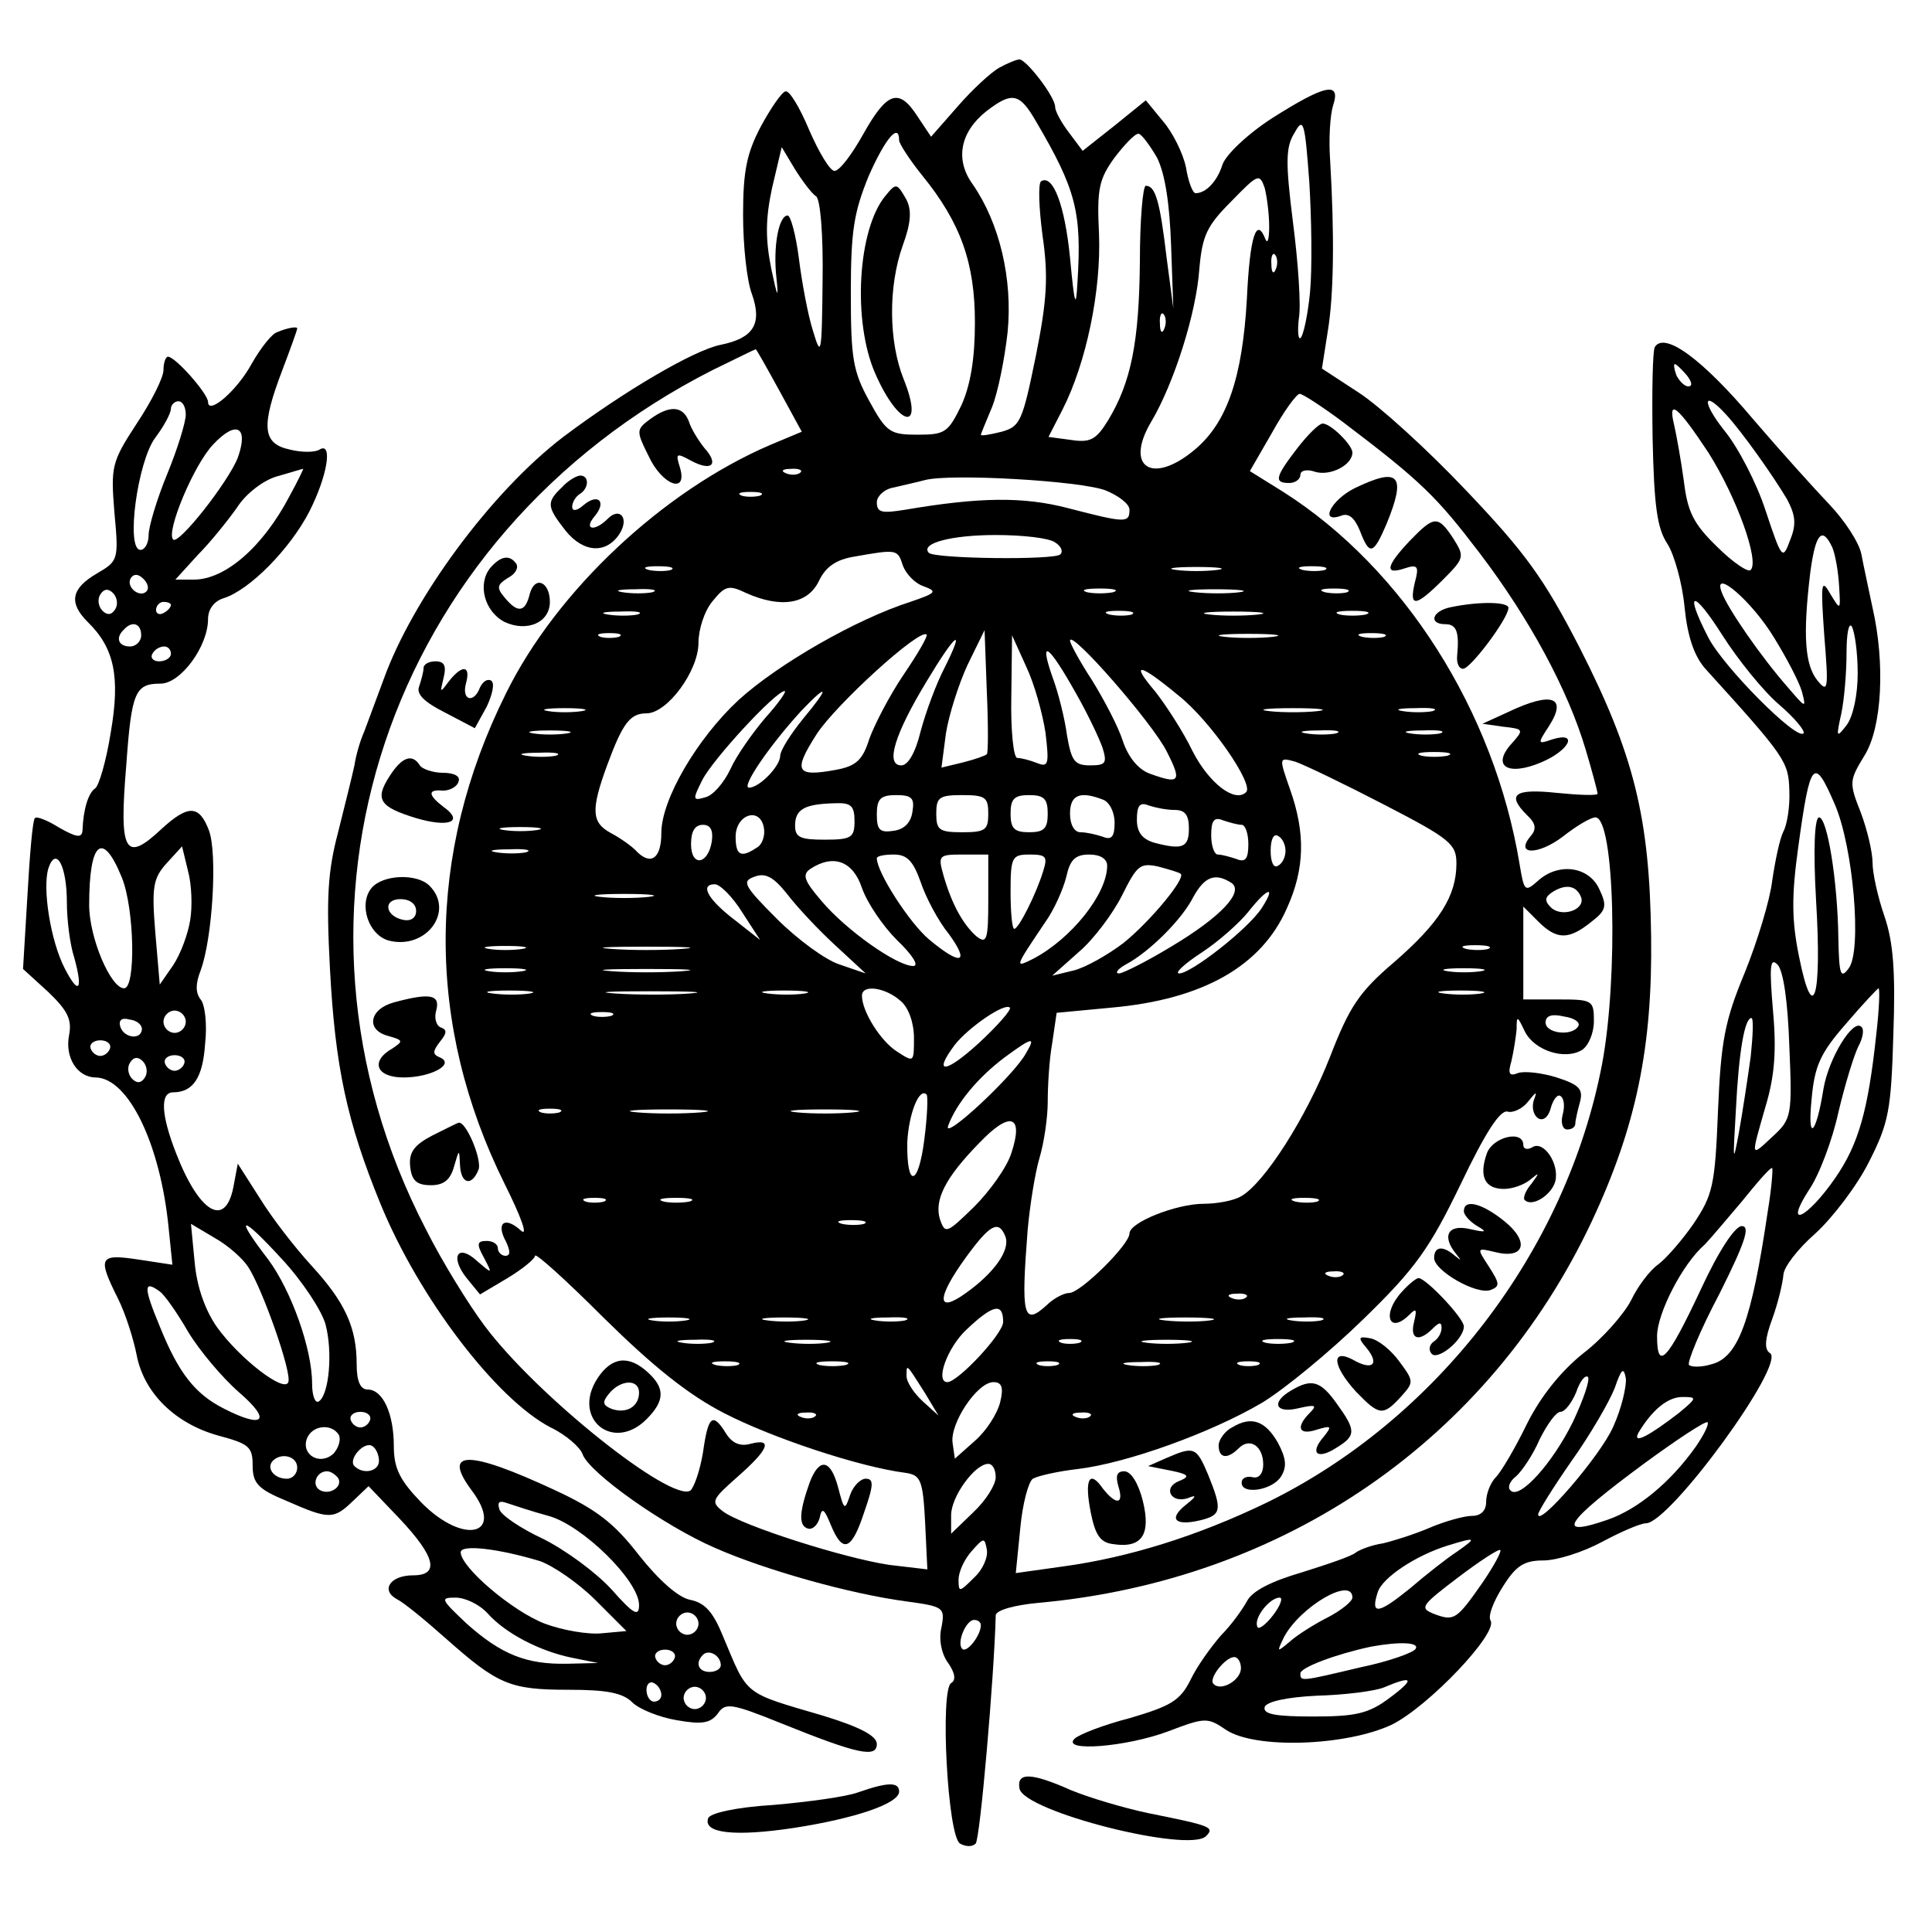 <?xml version="1.0" standalone="no"?>
<!DOCTYPE svg PUBLIC "-//W3C//DTD SVG 20010904//EN"
 "http://www.w3.org/TR/2001/REC-SVG-20010904/DTD/svg10.dtd">
<svg version="1.0" xmlns="http://www.w3.org/2000/svg"
 width="260pt" height="260pt" viewBox="0 0 260 260"
 preserveAspectRatio="xMidYMid meet">
<g transform="translate(0,260) scale(0.1,-0.1)"
fill="#000000" stroke="none">
<path d="M1345 2509 c-11 -6 -36 -29 -56 -52 l-36 -41 -18 27 c-25 39 -41 34
-73 -23 -15 -27 -32 -50 -39 -50 -6 0 -21 25 -34 55 -13 31 -27 54 -32 52 -5
-1 -20 -23 -33 -47 -19 -36 -24 -60 -24 -119 0 -41 5 -89 12 -107 14 -40 2
-59 -42 -68 -36 -7 -131 -63 -212 -124 -97 -74 -203 -218 -242 -327 -10 -27
-22 -59 -26 -70 -5 -11 -11 -31 -13 -45 -3 -14 -13 -54 -22 -90 -14 -53 -16
-88 -11 -183 7 -133 23 -207 68 -317 52 -127 156 -263 229 -301 21 -10 40 -27
43 -36 9 -25 109 -96 178 -126 68 -30 182 -62 257 -72 51 -7 53 -8 48 -35 -4
-16 0 -36 9 -48 9 -13 11 -23 4 -27 -15 -9 -5 -206 12 -216 7 -4 16 -5 21 0 6
6 25 226 27 307 0 7 25 14 58 17 331 30 606 220 744 513 60 128 82 235 80 384
-2 160 -23 245 -97 390 -47 91 -72 126 -152 210 -52 55 -117 114 -145 132
l-49 32 8 51 c8 49 9 129 3 230 -2 28 0 60 4 73 11 33 -11 28 -82 -17 -34 -22
-63 -50 -67 -63 -7 -22 -22 -38 -36 -38 -4 0 -10 16 -13 35 -4 19 -18 47 -31
62 l-23 28 -42 -34 -43 -34 -18 24 c-10 13 -19 29 -19 35 0 14 -39 64 -48 64
-4 0 -16 -5 -27 -11z m49 -72 c54 -92 62 -122 56 -217 -2 -37 -4 -31 -10 33
-7 71 -23 113 -39 103 -4 -3 -3 -35 2 -73 8 -55 6 -87 -9 -162 -18 -88 -21
-95 -46 -102 -16 -4 -28 -6 -28 -4 0 1 7 18 15 37 8 20 17 65 21 101 7 72 -11
147 -47 199 -24 33 -17 70 18 98 35 27 45 25 67 -13z m369 -230 c-3 -31 -9
-59 -13 -62 -3 -2 -4 10 -2 27 3 17 -1 75 -8 129 -10 80 -10 101 2 120 12 22
14 16 20 -66 3 -49 4 -116 1 -148z m-553 204 c0 -4 14 -26 31 -47 52 -64 71
-118 71 -198 0 -49 -6 -84 -18 -111 -18 -37 -22 -40 -59 -40 -37 0 -42 3 -65
45 -22 40 -25 57 -25 145 0 84 4 109 24 158 22 50 41 73 41 48z m347 -23 c11
-22 17 -62 19 -118 l3 -85 -9 68 c-9 76 -15 97 -28 97 -4 0 -8 -46 -8 -102 -1
-109 -12 -163 -43 -214 -16 -26 -24 -30 -50 -26 l-30 4 19 37 c32 63 52 160
49 236 -3 61 0 74 21 103 13 17 27 32 32 32 4 0 15 -15 25 -32z m-459 -52 c6
-3 10 -52 9 -114 -1 -100 -2 -104 -13 -67 -7 22 -15 66 -19 98 -4 31 -11 57
-15 57 -12 0 -20 -42 -15 -85 3 -29 1 -25 -7 13 -8 40 -8 67 1 109 l13 55 18
-30 c10 -16 23 -33 28 -36z m610 -41 c0 -16 -2 -24 -5 -17 -12 31 -21 5 -25
-80 -6 -107 -27 -167 -70 -203 -57 -48 -95 -24 -59 37 31 52 61 147 65 206 4
45 10 58 43 91 36 37 38 38 45 18 3 -12 6 -35 6 -52z m9 -57 c-3 -8 -6 -5 -6
6 -1 11 2 17 5 13 3 -3 4 -12 1 -19z m-150 -80 c-3 -8 -6 -5 -6 6 -1 11 2 17
5 13 3 -3 4 -12 1 -19z m-518 -84 l30 -55 -43 -18 c-144 -62 -287 -196 -355
-334 -108 -217 -108 -446 -2 -660 23 -46 32 -72 22 -63 -22 20 -34 10 -20 -15
6 -13 6 -19 -1 -19 -5 0 -10 5 -10 10 0 6 -7 10 -15 10 -13 0 -14 -4 -4 -22
12 -23 12 -23 -9 -5 -26 24 -37 6 -14 -23 l18 -22 37 22 c20 12 37 26 37 30 0
5 42 -33 93 -84 65 -64 113 -103 162 -128 64 -33 181 -72 243 -80 21 -3 24 -9
27 -67 l3 -63 -51 6 c-61 9 -199 53 -224 72 -17 13 -15 16 20 47 41 36 48 52
17 44 -14 -4 -25 1 -33 14 -18 29 -24 24 -31 -26 -4 -24 -12 -47 -17 -51 -26
-16 -207 128 -277 222 -21 28 -57 86 -79 130 -222 428 -53 933 386 1156 31 15
57 28 58 28 1 0 15 -25 32 -56z m757 -41 c107 -81 127 -101 185 -177 67 -88
119 -184 143 -265 9 -30 16 -57 16 -59 0 -3 -25 -2 -55 1 -57 6 -68 -2 -40
-30 12 -11 13 -19 5 -28 -22 -26 10 -26 43 -1 19 15 38 26 44 26 26 0 31 -215
9 -332 -48 -251 -222 -478 -451 -590 -93 -45 -186 -74 -274 -86 l-64 -9 6 60
c3 33 11 63 17 67 7 4 34 10 60 13 67 8 180 49 248 89 30 18 92 69 137 113 70
68 89 95 131 182 33 69 53 100 63 97 7 -2 20 4 27 13 12 15 13 15 8 2 -3 -10
0 -20 6 -24 7 -4 14 2 17 14 3 11 9 19 13 16 5 -3 6 -14 3 -25 -3 -11 0 -20 6
-20 6 0 11 3 11 8 0 4 3 17 6 28 5 18 0 24 -31 34 -19 6 -43 9 -52 6 -12 -5
-14 -1 -9 16 3 13 6 32 7 43 0 19 1 18 11 -3 13 -26 54 -39 77 -25 9 6 16 23
16 39 0 28 -2 29 -48 29 l-47 0 0 63 0 62 20 -20 c25 -25 41 -25 71 -1 21 16
22 22 11 45 -14 30 -55 36 -83 10 -17 -15 -18 -13 -24 23 -34 206 -156 398
-318 501 l-45 28 30 52 c16 29 33 52 37 52 4 0 30 -17 57 -37z m-729 -69 c-3
-3 -12 -4 -19 -1 -8 3 -5 6 6 6 11 1 17 -2 13 -5z m411 -24 c17 -7 32 -18 32
-26 0 -18 -5 -18 -82 2 -61 16 -120 15 -220 -2 -31 -5 -38 -4 -38 10 0 8 10
18 23 20 12 3 31 7 42 10 35 9 209 -1 243 -14z m-465 -7 c-7 -2 -19 -2 -25 0
-7 3 -2 5 12 5 14 0 19 -2 13 -5z m397 -63 c8 -5 11 -12 7 -16 -7 -8 -169 -6
-177 2 -12 13 31 24 90 24 36 0 72 -4 80 -10z m-205 -31 c4 -11 16 -24 28 -28
19 -7 17 -9 -18 -21 -72 -23 -177 -83 -231 -132 -56 -52 -104 -134 -104 -179
0 -33 -13 -44 -32 -26 -7 8 -23 19 -36 26 -26 14 -27 31 -5 91 21 57 31 70 53
70 28 0 70 57 70 95 0 18 8 43 19 56 17 21 22 22 45 11 47 -21 83 -15 98 16 9
19 23 29 48 33 57 10 58 10 65 -12z m-312 -6 c-7 -2 -21 -2 -30 0 -10 3 -4 5
12 5 17 0 24 -2 18 -5z m735 0 c-16 -2 -40 -2 -55 0 -16 2 -3 4 27 4 30 0 43
-2 28 -4z m145 0 c-7 -2 -21 -2 -30 0 -10 3 -4 5 12 5 17 0 24 -2 18 -5z
m-905 -30 c-10 -2 -28 -2 -40 0 -13 2 -5 4 17 4 22 1 32 -1 23 -4z m620 0
c-10 -2 -26 -2 -35 0 -10 3 -2 5 17 5 19 0 27 -2 18 -5z m170 0 c-15 -2 -42
-2 -60 0 -18 2 -6 4 27 4 33 0 48 -2 33 -4z m145 0 c-7 -2 -21 -2 -30 0 -10 3
-4 5 12 5 17 0 24 -2 18 -5z m-955 -30 c-10 -2 -28 -2 -40 0 -13 2 -5 4 17 4
22 1 32 -1 23 -4z m665 0 c-7 -2 -21 -2 -30 0 -10 3 -4 5 12 5 17 0 24 -2 18
-5z m170 0 c-18 -2 -48 -2 -65 0 -18 2 -4 4 32 4 36 0 50 -2 33 -4z m145 0
c-10 -2 -26 -2 -35 0 -10 3 -2 5 17 5 19 0 27 -2 18 -5z m-1005 -30 c-7 -2
-19 -2 -25 0 -7 3 -2 5 12 5 14 0 19 -2 13 -5z m383 -51 c-19 -28 -39 -67 -46
-86 -9 -29 -18 -37 -45 -42 -54 -10 -58 -2 -26 48 26 40 139 143 148 134 2 -2
-12 -26 -31 -54z m112 -107 c-2 -2 -16 -7 -32 -11 l-29 -7 6 46 c4 25 17 66
29 92 l23 47 3 -82 c2 -45 2 -84 0 -85z m385 158 c-18 -2 -48 -2 -65 0 -18 2
-4 4 32 4 36 0 50 -2 33 -4z m150 0 c-7 -2 -21 -2 -30 0 -10 3 -4 5 12 5 17 0
24 -2 18 -5z m-592 -42 c-11 -21 -25 -59 -32 -85 -7 -29 -17 -46 -26 -46 -22
0 -9 42 34 113 39 65 53 76 24 18z m136 -87 c5 -42 4 -47 -11 -41 -10 4 -22 7
-27 7 -5 0 -9 37 -8 83 l1 82 19 -42 c11 -23 22 -63 26 -89z m163 -25 c21 -41
18 -45 -23 -30 -16 6 -29 23 -36 44 -6 19 -25 55 -41 81 -17 26 -30 50 -30 54
1 15 111 -111 130 -149z m-122 78 c16 -28 32 -62 36 -74 6 -20 4 -23 -17 -23
-21 0 -25 6 -31 40 -3 23 -12 59 -20 80 -18 52 -5 43 32 -23z m138 -3 c43 -34
102 -120 91 -130 -15 -15 -50 12 -72 55 -13 27 -36 62 -50 80 -35 41 -22 39
31 -5z m-556 -30 c-17 -20 -39 -51 -47 -69 -9 -19 -24 -36 -34 -38 -17 -5 -17
-3 -4 23 14 28 99 120 111 120 3 0 -8 -16 -26 -36z m51 -1 c-17 -21 -31 -43
-31 -50 0 -14 -28 -43 -42 -43 -11 0 27 56 70 103 37 39 39 33 3 -10z m-298
10 c-13 -2 -33 -2 -45 0 -13 2 -3 4 22 4 25 0 35 -2 23 -4z m990 0 c-18 -2
-48 -2 -65 0 -18 2 -4 4 32 4 36 0 50 -2 33 -4z m155 0 c-10 -2 -28 -2 -40 0
-13 2 -5 4 17 4 22 1 32 -1 23 -4z m-1165 -30 c-13 -2 -33 -2 -45 0 -13 2 -3
4 22 4 25 0 35 -2 23 -4z m1035 0 c-10 -2 -28 -2 -40 0 -13 2 -5 4 17 4 22 1
32 -1 23 -4z m140 0 c-10 -2 -28 -2 -40 0 -13 2 -5 4 17 4 22 1 32 -1 23 -4z
m-1190 -30 c-10 -2 -28 -2 -40 0 -13 2 -5 4 17 4 22 1 32 -1 23 -4z m1200 0
c-10 -2 -26 -2 -35 0 -10 3 -2 5 17 5 19 0 27 -2 18 -5z m-85 -66 c89 -46 97
-53 97 -79 0 -44 -23 -80 -84 -133 -47 -40 -60 -60 -86 -127 -32 -82 -89 -171
-120 -188 -10 -6 -33 -10 -50 -10 -37 0 -100 -25 -100 -40 0 -15 -66 -80 -81
-80 -7 0 -21 -7 -31 -17 -31 -28 -34 -13 -25 102 3 33 10 77 16 97 6 20 11 54
11 75 0 21 2 57 6 79 l6 41 74 7 c123 11 202 56 236 134 24 53 25 101 4 160
-15 43 -15 43 7 37 12 -4 66 -30 120 -58z m-635 -9 c-2 -15 -11 -24 -25 -26
-19 -3 -23 1 -23 22 0 21 5 26 26 26 21 0 25 -4 22 -22z m102 -3 c0 -22 -4
-25 -35 -25 -31 0 -35 3 -35 25 0 22 4 25 35 25 31 0 35 -3 35 -25z m80 0 c0
-20 -5 -25 -25 -25 -20 0 -25 5 -25 25 0 20 5 25 25 25 20 0 25 -5 25 -25z
m74 19 c9 -3 16 -17 16 -31 0 -19 -4 -24 -16 -19 -9 3 -22 6 -30 6 -8 0 -14
10 -14 25 0 25 13 31 44 19z m-334 -29 c0 -22 -4 -25 -40 -25 -33 0 -40 3 -40
19 0 22 13 29 53 30 22 1 27 -3 27 -24z m431 15 c14 0 19 -7 19 -25 0 -26 -9
-29 -47 -19 -16 5 -23 14 -23 31 0 19 4 24 16 19 9 -3 24 -6 35 -6z m-563 -51
c-21 -14 -28 -10 -28 15 0 30 33 41 38 12 2 -10 -2 -23 -10 -27z m653 31 c5 0
9 -12 9 -26 0 -20 -4 -25 -16 -20 -9 3 -20 6 -25 6 -5 0 -9 12 -9 26 0 20 4
25 16 20 9 -3 20 -6 25 -6z m-948 -7 c-13 -2 -33 -2 -45 0 -13 2 -3 4 22 4 25
0 35 -2 23 -4z m235 -15 c-5 -32 -28 -35 -28 -4 0 17 5 26 16 26 10 0 14 -7
12 -22z m772 -13 c0 -8 -4 -17 -10 -20 -6 -4 -10 5 -10 20 0 15 4 24 10 20 6
-3 10 -12 10 -20z m-1022 -2 c-10 -2 -28 -2 -40 0 -13 2 -5 4 17 4 22 1 32 -1
23 -4z m531 -40 c7 -21 24 -53 38 -70 29 -40 16 -43 -27 -7 -26 22 -70 90 -70
109 0 3 10 5 23 5 18 0 26 -9 36 -37z m91 -24 c0 -54 -2 -60 -16 -49 -18 16
-33 43 -44 81 -8 28 -7 29 26 29 l34 0 0 -61z m74 39 c-9 -30 -33 -78 -39 -78
-3 0 -5 23 -5 50 0 47 2 50 26 50 22 0 24 -3 18 -22z m86 7 c0 -38 -48 -98
-99 -125 -26 -13 -26 -13 15 48 13 18 25 46 29 62 5 23 12 30 31 30 15 0 24
-6 24 -15z m-330 -30 c7 -20 28 -51 47 -70 22 -21 30 -35 22 -35 -22 0 -90 48
-123 87 -24 28 -27 36 -15 44 31 20 57 10 69 -26z m429 19 c7 -6 -41 -64 -77
-93 -21 -16 -51 -33 -67 -37 l-29 -7 36 32 c20 17 46 52 58 76 20 40 24 44 48
39 15 -4 29 -8 31 -10z m-464 -97 l40 -37 -35 12 c-19 6 -57 34 -84 61 -45 45
-48 51 -31 57 15 6 26 0 45 -24 13 -17 42 -48 65 -69z m532 85 c18 -12 -14
-46 -81 -86 -33 -20 -65 -36 -70 -36 -6 0 -2 6 9 12 32 17 76 61 91 91 15 27
29 33 51 19z m-658 -40 l24 -37 -33 26 c-37 28 -49 49 -28 49 7 0 24 -17 37
-38z m1129 20 c5 -17 -27 -27 -41 -13 -9 9 -8 14 3 21 18 11 32 8 38 -8z
m-1255 1 c-18 -2 -48 -2 -65 0 -18 2 -4 4 32 4 36 0 50 -2 33 -4z m825 -15
c-18 -28 -95 -88 -111 -88 -7 0 7 13 30 28 23 15 51 40 63 55 26 33 38 36 18
5z m-995 -55 c-13 -2 -33 -2 -45 0 -13 2 -3 4 22 4 25 0 35 -2 23 -4z m215 0
c-27 -2 -69 -2 -95 0 -27 2 -5 3 47 3 52 0 74 -1 48 -3z m1085 0 c-7 -2 -21
-2 -30 0 -10 3 -4 5 12 5 17 0 24 -2 18 -5z m-1300 -30 c-13 -2 -33 -2 -45 0
-13 2 -3 4 22 4 25 0 35 -2 23 -4z m215 0 c-27 -2 -69 -2 -95 0 -27 2 -5 3 47
3 52 0 74 -1 48 -3z m1075 0 c-13 -2 -33 -2 -45 0 -13 2 -3 4 22 4 25 0 35 -2
23 -4z m-1280 -30 c-13 -2 -35 -2 -50 0 -16 2 -5 4 22 4 28 0 40 -2 28 -4z
m215 0 c-26 -2 -71 -2 -100 0 -29 2 -8 3 47 3 55 0 79 -1 53 -3z m155 0 c-13
-2 -35 -2 -50 0 -16 2 -5 4 22 4 28 0 40 -2 28 -4z m129 -10 c11 -9 18 -30 18
-50 0 -33 0 -33 -23 -18 -22 14 -47 54 -47 75 0 16 32 11 52 -7z m781 10 c-13
-2 -35 -2 -50 0 -16 2 -5 4 22 4 28 0 40 -2 28 -4z m-676 -67 c-45 -41 -62
-42 -32 -2 18 23 67 57 74 50 3 -2 -16 -24 -42 -48z m-494 37 c-7 -2 -19 -2
-25 0 -7 3 -2 5 12 5 14 0 19 -2 13 -5z m1301 -14 c-8 -14 -44 -10 -44 5 0 9
8 12 25 8 14 -2 22 -8 19 -13z m-743 -36 c-16 -30 -113 -120 -105 -98 11 30
40 65 76 92 38 28 42 28 29 6z m-137 -116 c-8 -64 -24 -67 -23 -4 2 38 16 74
26 64 2 -2 1 -29 -3 -60z m-491 36 c-7 -2 -19 -2 -25 0 -7 3 -2 5 12 5 14 0
19 -2 13 -5z m190 0 c-24 -2 -62 -2 -85 0 -24 2 -5 4 42 4 47 0 66 -2 43 -4z
m205 0 c-21 -2 -55 -2 -75 0 -21 2 -4 4 37 4 41 0 58 -2 38 -4z m213 -55 c-6
-19 -29 -51 -50 -72 -37 -36 -39 -37 -46 -17 -8 26 7 56 53 103 42 44 60 37
43 -14z m-548 -65 c-7 -2 -19 -2 -25 0 -7 3 -2 5 12 5 14 0 19 -2 13 -5z m115
0 c-10 -2 -26 -2 -35 0 -10 3 -2 5 17 5 19 0 27 -2 18 -5z m845 0 c-7 -2 -21
-2 -30 0 -10 3 -4 5 12 5 17 0 24 -2 18 -5z m-610 -30 c-7 -2 -21 -2 -30 0
-10 3 -4 5 12 5 17 0 24 -2 18 -5z m190 -17 c7 -18 -15 -49 -53 -76 -40 -29
-40 -7 0 48 32 44 44 51 53 28z m454 -52 c-3 -3 -12 -4 -19 -1 -8 3 -5 6 6 6
11 1 17 -2 13 -5z m-130 -30 c-3 -3 -12 -4 -19 -1 -8 3 -5 6 6 6 11 1 17 -2
13 -5z m-327 -33 c0 -16 -61 -81 -75 -81 -17 0 0 47 26 71 36 34 49 36 49 10z
m-427 2 c-13 -2 -33 -2 -45 0 -13 2 -3 4 22 4 25 0 35 -2 23 -4z m160 0 c-13
-2 -35 -2 -50 0 -16 2 -5 4 22 4 28 0 40 -2 28 -4z m135 0 c-10 -2 -28 -2 -40
0 -13 2 -5 4 17 4 22 1 32 -1 23 -4z m410 0 c-15 -2 -42 -2 -60 0 -18 2 -6 4
27 4 33 0 48 -2 33 -4z m150 0 c-10 -2 -28 -2 -40 0 -13 2 -5 4 17 4 22 1 32
-1 23 -4z m-820 -30 c-10 -2 -28 -2 -40 0 -13 2 -5 4 17 4 22 1 32 -1 23 -4z
m155 0 c-13 -2 -35 -2 -50 0 -16 2 -5 4 22 4 28 0 40 -2 28 -4z m340 0 c-7 -2
-19 -2 -25 0 -7 3 -2 5 12 5 14 0 19 -2 13 -5z m145 0 c-16 -2 -40 -2 -55 0
-16 2 -3 4 27 4 30 0 43 -2 28 -4z m140 0 c-10 -2 -26 -2 -35 0 -10 3 -2 5 17
5 19 0 27 -2 18 -5z m-745 -30 c-7 -2 -21 -2 -30 0 -10 3 -4 5 12 5 17 0 24
-2 18 -5z m145 0 c-10 -2 -26 -2 -35 0 -10 3 -2 5 17 5 19 0 27 -2 18 -5z
m285 0 c-7 -2 -19 -2 -25 0 -7 3 -2 5 12 5 14 0 19 -2 13 -5z m135 0 c-10 -2
-28 -2 -40 0 -13 2 -5 4 17 4 22 1 32 -1 23 -4z m135 0 c-7 -2 -19 -2 -25 0
-7 3 -2 5 12 5 14 0 19 -2 13 -5z m-448 -38 l18 -30 -21 19 c-12 11 -22 26
-22 34 0 17 -1 18 25 -23z m101 -12 c-4 -16 -19 -39 -34 -52 l-27 -24 -3 21
c-4 26 33 82 55 82 11 0 14 -7 9 -27z m-249 -19 c-3 -3 -12 -4 -19 -1 -8 3 -5
6 6 6 11 1 17 -2 13 -5z m370 0 c-3 -3 -12 -4 -19 -1 -8 3 -5 6 6 6 11 1 17
-2 13 -5z m-127 -82 c0 -10 -13 -31 -30 -47 l-30 -29 0 25 c0 25 32 69 50 69
6 0 10 -8 10 -18z m-29 -135 c-20 -20 -21 -20 -21 -3 0 11 8 28 18 39 16 18
17 18 20 2 2 -10 -5 -27 -17 -38z m9 -64 c0 -14 -19 -38 -25 -32 -8 8 5 39 16
39 5 0 9 -3 9 -7z"/>
<path d="M1192 2337 c-38 -45 -45 -170 -14 -240 32 -73 67 -79 38 -7 -20 50
-21 124 -1 180 11 30 12 47 5 61 -13 23 -14 23 -28 6z"/>
<path d="M875 2036 c-19 -14 -19 -16 -2 -50 18 -39 53 -52 42 -15 -6 19 -5 20
15 9 28 -15 38 -5 18 17 -8 10 -18 26 -21 36 -8 21 -26 22 -52 3z"/>
<path d="M756 1944 c-21 -20 -20 -26 5 -58 24 -30 55 -32 73 -4 13 21 0 36
-16 20 -18 -18 -33 -15 -18 3 17 20 5 32 -15 15 -9 -8 -15 -8 -15 -2 0 6 5 14
10 17 13 8 13 25 1 25 -5 0 -17 -7 -25 -16z"/>
<path d="M660 1836 c-18 -22 -8 -59 19 -73 30 -14 61 -1 61 27 0 27 -20 36
-27 11 -6 -25 -16 -27 -34 -5 -11 13 -10 17 4 26 10 5 15 13 12 19 -9 13 -21
11 -35 -5z"/>
<path d="M570 1701 c0 -5 -3 -16 -6 -25 -4 -10 7 -21 35 -35 l40 -21 16 29 c8
17 11 32 6 35 -5 3 -11 -1 -15 -9 -8 -22 -25 -18 -19 5 7 25 -5 26 -23 3 -12
-16 -12 -16 -7 5 4 16 1 22 -11 22 -9 0 -16 -4 -16 -9z"/>
<path d="M524 1555 c-20 -31 -13 -41 36 -56 44 -13 65 -5 37 15 -21 16 -22 24
-1 22 9 0 19 5 21 12 3 7 -5 12 -21 12 -13 0 -28 5 -31 10 -10 16 -24 12 -41
-15z"/>
<path d="M500 1405 c-18 -22 -4 -64 24 -71 50 -12 88 40 54 74 -17 17 -63 15
-78 -3z m60 -31 c0 -9 -7 -14 -17 -12 -25 5 -28 28 -4 28 12 0 21 -6 21 -16z"/>
<path d="M530 1251 c-33 -9 -38 -37 -8 -45 21 -6 21 -7 6 -17 -30 -17 -22 -39
15 -39 37 0 70 18 49 27 -10 4 -10 8 0 21 9 11 10 16 2 19 -7 2 -10 13 -7 23
6 22 -9 24 -57 11z"/>
<path d="M582 1072 c-25 -13 -32 -23 -30 -42 2 -19 9 -25 28 -25 17 0 26 7 31
25 7 24 7 24 8 3 1 -27 16 -30 25 -7 5 13 -17 66 -27 63 -1 0 -17 -8 -35 -17z"/>
<path d="M804 745 c-35 -54 21 -100 66 -55 25 25 25 42 2 63 -26 24 -49 21
-68 -8z m56 -19 c0 -19 -17 -29 -37 -22 -12 5 -13 9 -3 21 16 19 40 19 40 1z"/>
<path d="M1090 606 c-14 -39 -16 -59 -3 -63 6 -2 13 4 16 14 3 15 6 13 15 -9
16 -39 28 -35 45 17 13 37 13 45 2 45 -7 0 -17 -10 -21 -22 -7 -21 -8 -21 -16
10 -10 38 -25 41 -38 8z"/>
<path d="M1746 1997 c-30 -39 -32 -47 -11 -47 8 0 15 5 15 11 0 6 9 8 20 4 20
-6 50 9 50 26 0 10 -29 39 -40 39 -5 0 -20 -15 -34 -33z"/>
<path d="M1823 1943 c-32 -16 -48 -48 -18 -37 10 4 18 -3 25 -20 13 -34 18
-33 36 9 27 66 17 77 -43 48z"/>
<path d="M1897 1872 c-32 -34 -34 -46 -7 -37 18 6 20 3 14 -19 -8 -34 1 -33
38 4 29 29 29 31 14 55 -21 32 -26 31 -59 -3z"/>
<path d="M1953 1783 c-26 -5 -31 -23 -8 -23 15 0 19 -10 16 -42 -1 -10 2 -18
8 -18 10 0 61 68 61 82 0 8 -38 9 -77 1z"/>
<path d="M2030 1642 l-35 -16 28 -4 c28 -3 28 -4 11 -23 -27 -30 -5 -44 40
-25 38 16 51 42 15 31 -20 -7 -20 -6 -5 17 26 40 5 48 -54 20z"/>
<path d="M2001 1048 c-11 -31 -3 -48 23 -48 12 0 28 6 36 13 12 10 12 9 1 -6
-8 -9 -12 -20 -9 -22 10 -10 36 7 41 25 6 24 -16 56 -31 46 -7 -4 -12 -2 -12
3 0 21 -41 11 -49 -11z"/>
<path d="M1970 970 c0 -5 8 -14 18 -20 14 -8 12 -9 -10 -4 -30 7 -38 -10 -18
-34 7 -9 7 -9 -2 -2 -16 14 -28 13 -28 -3 0 -17 57 -50 76 -43 13 5 12 9 -2
31 -17 26 -17 26 8 20 40 -10 47 14 12 42 -30 24 -54 30 -54 13z"/>
<path d="M1887 862 c-28 -30 -18 -59 10 -31 9 9 10 7 6 -10 -6 -23 6 -28 25
-9 9 9 12 9 12 1 0 -7 -5 -15 -10 -18 -6 -4 -8 -11 -4 -16 7 -12 44 18 44 36
0 11 -51 65 -61 65 -3 0 -13 -8 -22 -18z"/>
<path d="M1839 786 c18 -22 8 -31 -18 -16 -30 16 -28 -8 4 -43 31 -32 36 -33
60 -7 18 20 18 21 -2 48 -11 15 -28 29 -39 31 -16 3 -17 1 -5 -13z"/>
<path d="M1738 729 c-28 -16 -22 -32 10 -24 22 5 25 4 15 -6 -20 -20 -15 -31
9 -23 20 6 21 5 9 -10 -19 -22 -8 -31 18 -14 26 16 26 23 0 59 -22 31 -34 34
-61 18z"/>
<path d="M1658 679 c-10 -5 -18 -17 -18 -24 0 -18 12 -19 27 -4 15 15 33 3 33
-22 0 -12 -6 -19 -14 -17 -8 2 -15 -1 -15 -7 -1 -17 41 -11 53 8 8 13 7 24 -4
45 -17 30 -36 37 -62 21z"/>
<path d="M1570 638 l-25 -11 30 -6 c25 -5 27 -8 12 -14 -23 -9 -11 -31 12 -23
12 5 11 2 -3 -9 -24 -19 -15 -29 19 -21 29 7 30 14 11 61 -16 38 -19 39 -56
23z"/>
<path d="M1505 600 c8 -25 -3 -26 -21 -3 -18 26 -25 12 -16 -33 6 -30 13 -40
30 -42 39 -6 51 13 40 58 -6 24 -16 40 -25 40 -10 0 -12 -6 -8 -20z"/>
<path d="M373 2153 c-7 -2 -22 -21 -34 -42 -20 -37 -59 -70 -59 -52 0 11 -44
61 -54 61 -3 0 -6 -8 -6 -18 0 -10 -16 -42 -36 -72 -34 -52 -35 -58 -30 -120
6 -64 5 -65 -24 -82 -34 -20 -38 -39 -12 -65 36 -35 44 -74 31 -149 -6 -38
-16 -72 -21 -75 -9 -6 -16 -28 -17 -57 -1 -10 -8 -9 -31 4 -16 10 -31 16 -33
13 -3 -2 -7 -49 -10 -103 l-6 -100 34 -31 c26 -25 32 -37 28 -58 -6 -30 11
-57 36 -57 44 -1 87 -90 98 -203 l5 -49 -46 7 c-53 8 -55 3 -27 -53 10 -20 21
-55 25 -76 10 -51 52 -92 110 -108 41 -11 46 -15 46 -40 0 -24 7 -32 46 -48
57 -25 63 -25 89 0 l21 20 42 -44 c48 -51 54 -76 18 -76 -31 0 -44 -20 -22
-32 10 -5 39 -29 66 -53 70 -62 86 -69 165 -69 51 0 73 -4 86 -17 9 -9 36 -20
60 -24 34 -6 45 -4 55 9 10 15 18 14 85 -13 104 -42 129 -47 129 -28 0 11 -23
23 -72 38 -109 32 -101 26 -135 107 -13 32 -24 45 -44 49 -16 3 -42 26 -69 60
-34 44 -58 62 -114 88 -116 54 -152 54 -111 -1 45 -60 -11 -74 -68 -16 -29 30
-37 46 -37 76 0 44 -15 76 -35 76 -10 0 -15 11 -15 34 0 50 -16 84 -61 133
-22 24 -53 64 -69 90 l-30 47 -6 -32 c-11 -55 -46 -34 -77 46 -20 51 -22 82
-4 82 27 0 40 20 43 65 3 26 0 53 -6 60 -7 9 -7 21 0 39 16 43 23 158 11 189
-13 34 -28 34 -63 2 -50 -47 -58 -33 -48 86 7 98 12 109 46 109 27 0 64 50 64
87 0 13 8 24 21 28 35 11 89 66 115 116 25 49 32 95 14 84 -6 -4 -24 -4 -40 0
-37 8 -39 31 -10 107 11 29 20 54 20 56 0 3 -13 1 -27 -5z m-123 -111 c0 -10
-11 -46 -25 -80 -14 -34 -25 -71 -25 -82 0 -11 -5 -20 -11 -20 -20 0 -4 119
20 151 12 16 21 33 21 39 0 5 5 10 10 10 6 0 10 -8 10 -18z m70 -58 c-13 -33
-80 -118 -87 -110 -10 10 28 101 54 128 31 33 48 24 33 -18z m70 -51 c-36 -69
-87 -113 -129 -113 l-25 0 30 33 c17 17 41 47 53 64 12 19 36 37 54 42 18 5
33 10 35 10 1 1 -7 -16 -18 -36z m-193 -129 c-9 -9 -28 6 -21 18 4 6 10 6 17
-1 6 -6 8 -13 4 -17z m-42 -24 c-5 -8 -11 -8 -17 -2 -6 6 -7 16 -3 22 5 8 11
8 17 2 6 -6 7 -16 3 -22z m75 6 c0 -3 -4 -8 -10 -11 -5 -3 -10 -1 -10 4 0 6 5
11 10 11 6 0 10 -2 10 -4z m-40 -41 c0 -8 -7 -15 -15 -15 -16 0 -20 12 -8 23
11 12 23 8 23 -8z m40 -25 c0 -5 -7 -10 -16 -10 -8 0 -12 5 -9 10 3 6 10 10
16 10 5 0 9 -4 9 -10z m-66 -301 c17 -42 19 -149 3 -149 -18 0 -47 68 -47 112
0 86 18 101 44 37z m92 -57 c-3 -19 -13 -46 -23 -61 l-18 -26 -6 70 c-5 61 -3
73 15 93 l21 23 8 -33 c5 -18 6 -48 3 -66z m-166 23 c0 -22 4 -56 10 -74 12
-44 6 -51 -13 -14 -19 37 -30 107 -22 134 10 31 25 5 25 -46z m160 -160 c0 -8
-7 -15 -15 -15 -8 0 -15 7 -15 15 0 8 7 15 15 15 8 0 15 -7 15 -15z m-59 -10
c-1 -15 -24 -12 -29 3 -3 9 2 13 12 10 10 -1 17 -7 17 -13z m-43 -26 c-2 -6
-8 -10 -13 -10 -5 0 -11 4 -13 10 -2 6 4 11 13 11 9 0 15 -5 13 -11z m47 -39
c-5 -8 -11 -8 -17 -2 -6 6 -7 16 -3 22 5 8 11 8 17 2 6 -6 7 -16 3 -22z m53
19 c-2 -6 -8 -10 -13 -10 -5 0 -11 4 -13 10 -2 6 4 11 13 11 9 0 15 -5 13 -11z
m190 -351 c10 -37 5 -95 -9 -104 -5 -3 -9 8 -9 24 0 47 -28 125 -59 167 -47
61 -37 61 18 1 28 -30 54 -70 59 -88z m-104 77 c19 -29 59 -142 54 -155 -5
-15 -65 31 -96 74 -16 23 -27 54 -30 87 l-5 52 32 -19 c18 -10 38 -28 45 -39z
m-119 -33 c6 -4 23 -28 38 -54 15 -25 46 -62 69 -82 44 -38 33 -49 -20 -22
-40 20 -62 49 -87 111 -22 53 -22 63 0 47z m283 -173 c-2 -6 -8 -10 -13 -10
-5 0 -11 4 -13 10 -2 6 4 11 13 11 9 0 15 -5 13 -11z m-42 -20 c3 -6 0 -17 -7
-25 -18 -17 -44 -2 -36 20 7 18 33 21 43 5z m54 -35 c0 -14 -21 -19 -33 -7 -9
9 13 34 24 27 5 -3 9 -12 9 -20z m-110 -9 c0 -8 -6 -15 -14 -15 -17 0 -28 14
-19 24 12 12 33 6 33 -9z m55 -14 c7 -12 -12 -24 -25 -16 -11 7 -4 25 10 25 5
0 11 -4 15 -9z m283 -51 c45 -12 122 -87 122 -120 0 -16 -7 -13 -37 21 -21 23
-62 53 -92 68 -30 14 -57 32 -59 40 -3 10 0 12 11 8 9 -3 33 -11 55 -17z m-11
-61 c17 -6 51 -29 74 -52 l42 -42 -33 -3 c-18 -2 -53 4 -77 13 -44 17 -113 76
-113 96 0 11 51 5 107 -12z m-71 -70 c24 -27 70 -51 114 -60 l35 -7 -42 -1
c-54 -1 -88 12 -135 54 -35 33 -36 35 -15 35 13 0 32 -9 43 -21z m284 -14 c0
-8 -7 -15 -15 -15 -8 0 -15 7 -15 15 0 8 7 15 15 15 8 0 15 -7 15 -15z m-32
-46 c-2 -6 -8 -10 -13 -10 -5 0 -11 4 -13 10 -2 6 4 11 13 11 9 0 15 -5 13
-11z m62 -10 c0 -5 -7 -9 -15 -9 -15 0 -20 12 -9 23 8 8 24 -1 24 -14z m-80
-40 c0 -5 -4 -9 -10 -9 -5 0 -10 7 -10 16 0 8 5 12 10 9 6 -3 10 -10 10 -16z
m60 -4 c0 -8 -7 -15 -15 -15 -8 0 -15 7 -15 15 0 8 7 15 15 15 8 0 15 -7 15
-15z"/>
<path d="M2227 2133 c-3 -5 -4 -60 -3 -123 2 -91 6 -121 20 -142 9 -14 20 -53
23 -85 4 -40 13 -66 28 -83 108 -119 112 -125 113 -164 1 -21 -3 -46 -8 -55
-5 -10 -11 -39 -15 -66 -3 -26 -20 -82 -37 -124 -27 -65 -32 -92 -36 -186 -4
-101 -7 -113 -33 -152 -16 -23 -38 -48 -48 -55 -11 -8 -27 -29 -36 -48 -10
-19 -38 -51 -64 -71 -29 -23 -57 -57 -76 -95 -16 -33 -35 -65 -42 -72 -7 -7
-13 -22 -13 -33 0 -12 -7 -19 -19 -19 -10 0 -36 -7 -57 -16 -21 -9 -50 -18
-63 -21 -14 -2 -30 -8 -36 -12 -5 -5 -38 -16 -73 -27 -41 -12 -67 -25 -74 -39
-6 -11 -21 -32 -35 -46 -13 -15 -32 -41 -41 -60 -14 -28 -27 -35 -81 -51 -35
-9 -69 -22 -75 -28 -18 -18 70 -11 126 10 50 19 53 19 78 2 39 -26 161 -22
223 7 50 25 143 123 133 140 -4 6 4 26 16 45 18 29 29 36 55 36 18 0 53 11 79
25 26 14 52 25 59 25 32 0 189 215 167 229 -8 5 -7 19 3 46 8 22 14 48 15 59
0 10 19 35 43 56 23 21 56 64 72 96 27 53 30 70 33 172 3 84 0 124 -12 159 -9
26 -16 58 -16 72 0 14 -7 44 -16 68 -16 40 -15 43 5 76 24 38 28 125 11 199
-5 24 -12 56 -15 72 -3 16 -23 46 -43 67 -20 21 -66 72 -102 114 -69 82 -120
119 -133 98z m43 -38 c7 -9 8 -15 2 -15 -5 0 -12 7 -16 15 -3 8 -4 15 -2 15 2
0 9 -7 16 -15z m53 -53 c22 -24 63 -82 82 -114 11 -21 13 -33 4 -55 -10 -27
-11 -26 -33 40 -12 37 -37 85 -55 107 -31 39 -30 57 2 22z m-24 -51 c38 -60
69 -146 57 -158 -3 -4 -24 10 -45 31 -32 31 -40 47 -45 89 -4 29 -10 62 -13
75 -9 37 5 25 46 -37z m167 -128 c4 -10 8 -33 9 -52 2 -33 2 -33 -12 -10 -12
21 -13 15 -8 -56 6 -73 5 -78 -9 -61 -17 21 -20 60 -10 144 7 54 16 65 30 35z
m-78 -122 c16 -26 33 -58 37 -72 6 -23 5 -22 -19 6 -36 41 -81 106 -89 128
-13 34 41 -12 71 -62z m6 -89 c21 -18 36 -36 33 -39 -10 -9 -108 90 -128 129
-33 64 -21 66 19 3 21 -33 55 -75 76 -93z m106 42 c0 -29 -6 -58 -15 -70 -14
-18 -14 -16 -7 16 4 19 7 56 7 82 0 25 3 41 7 35 4 -7 8 -35 8 -63z m-31 -176
c25 -57 37 -197 19 -221 -11 -15 -13 -9 -14 40 -1 78 -15 163 -26 163 -6 0 -8
-43 -4 -112 8 -132 -4 -170 -23 -75 -10 49 -10 82 -1 147 16 117 21 123 49 58z
m-61 -326 c4 -93 3 -98 -22 -121 -31 -29 -30 -30 -10 40 12 40 15 74 10 129
-5 59 -4 72 6 62 8 -8 14 -50 16 -110z m117 16 c-11 -103 -24 -148 -55 -193
-38 -55 -70 -70 -36 -17 14 20 32 68 40 105 9 38 21 77 27 89 6 11 8 23 4 26
-11 12 -44 -42 -51 -83 -10 -63 -22 -73 -16 -14 4 45 12 62 46 101 23 27 43
48 44 48 2 0 1 -28 -3 -62z m-169 -30 c-4 -29 -11 -75 -16 -103 -8 -43 -8 -38
-4 30 4 81 12 125 21 125 3 0 2 -24 -1 -52z m23 -208 c-22 -149 -40 -197 -76
-206 -13 -4 -26 -4 -30 -1 -3 3 15 47 41 96 34 68 42 91 30 91 -9 0 -31 -33
-55 -85 -45 -96 -59 -111 -59 -63 0 30 34 97 64 123 6 6 28 32 50 58 21 26 39
47 41 45 1 -2 -1 -28 -6 -58z m-208 -290 c-17 -39 -101 -136 -101 -118 0 4 20
36 45 72 25 35 51 80 58 98 9 26 12 29 15 13 1 -11 -6 -41 -17 -65z m-54 7
c-28 -57 -72 -105 -84 -93 -5 4 -1 13 7 19 8 7 23 29 32 50 10 20 22 37 28 37
6 0 15 12 21 26 5 15 12 24 16 21 3 -4 -6 -30 -20 -60z m143 12 c-40 -31 -64
-44 -55 -27 18 30 39 48 59 48 20 0 20 -1 -4 -21z m22 -46 c-34 -48 -78 -84
-118 -98 -72 -25 -59 -4 48 75 45 33 83 58 86 56 2 -3 -5 -17 -16 -33z m-321
-141 c-14 -9 -43 -32 -64 -50 -42 -34 -53 -36 -43 -5 6 20 52 50 94 63 39 12
40 11 13 -8z m34 -42 c-35 -50 -38 -52 -65 -42 -20 8 -18 11 32 49 29 22 55
39 57 37 2 -2 -9 -22 -24 -44z m-175 -20 c0 -5 -15 -17 -32 -26 -18 -9 -42
-24 -52 -33 -18 -15 -18 -15 -8 6 22 41 92 82 92 53z m-107 -24 c-10 -13 -20
-20 -21 -15 -5 12 17 39 30 39 5 0 1 -11 -9 -24z m192 -45 c-3 -5 -36 -17 -75
-25 -80 -19 -80 -19 -80 -8 0 8 48 26 95 36 38 7 66 6 60 -3z m-235 -26 c0
-16 -27 -32 -37 -21 -7 7 16 36 28 36 5 0 9 -7 9 -15z m200 -40 c-28 -21 -45
-25 -103 -25 -50 0 -68 3 -65 13 3 7 29 13 70 15 37 1 77 6 90 11 40 17 43 12
8 -14z"/>
<path d="M1372 193 c6 -31 228 -87 251 -64 12 12 7 14 -78 31 -33 7 -80 21
-104 31 -54 24 -73 24 -69 2z"/>
<path d="M1155 188 c-16 -6 -68 -13 -114 -17 -50 -3 -86 -11 -88 -18 -7 -20
35 -25 115 -13 84 13 142 33 142 49 0 13 -15 13 -55 -1z"/>
</g>
</svg>
